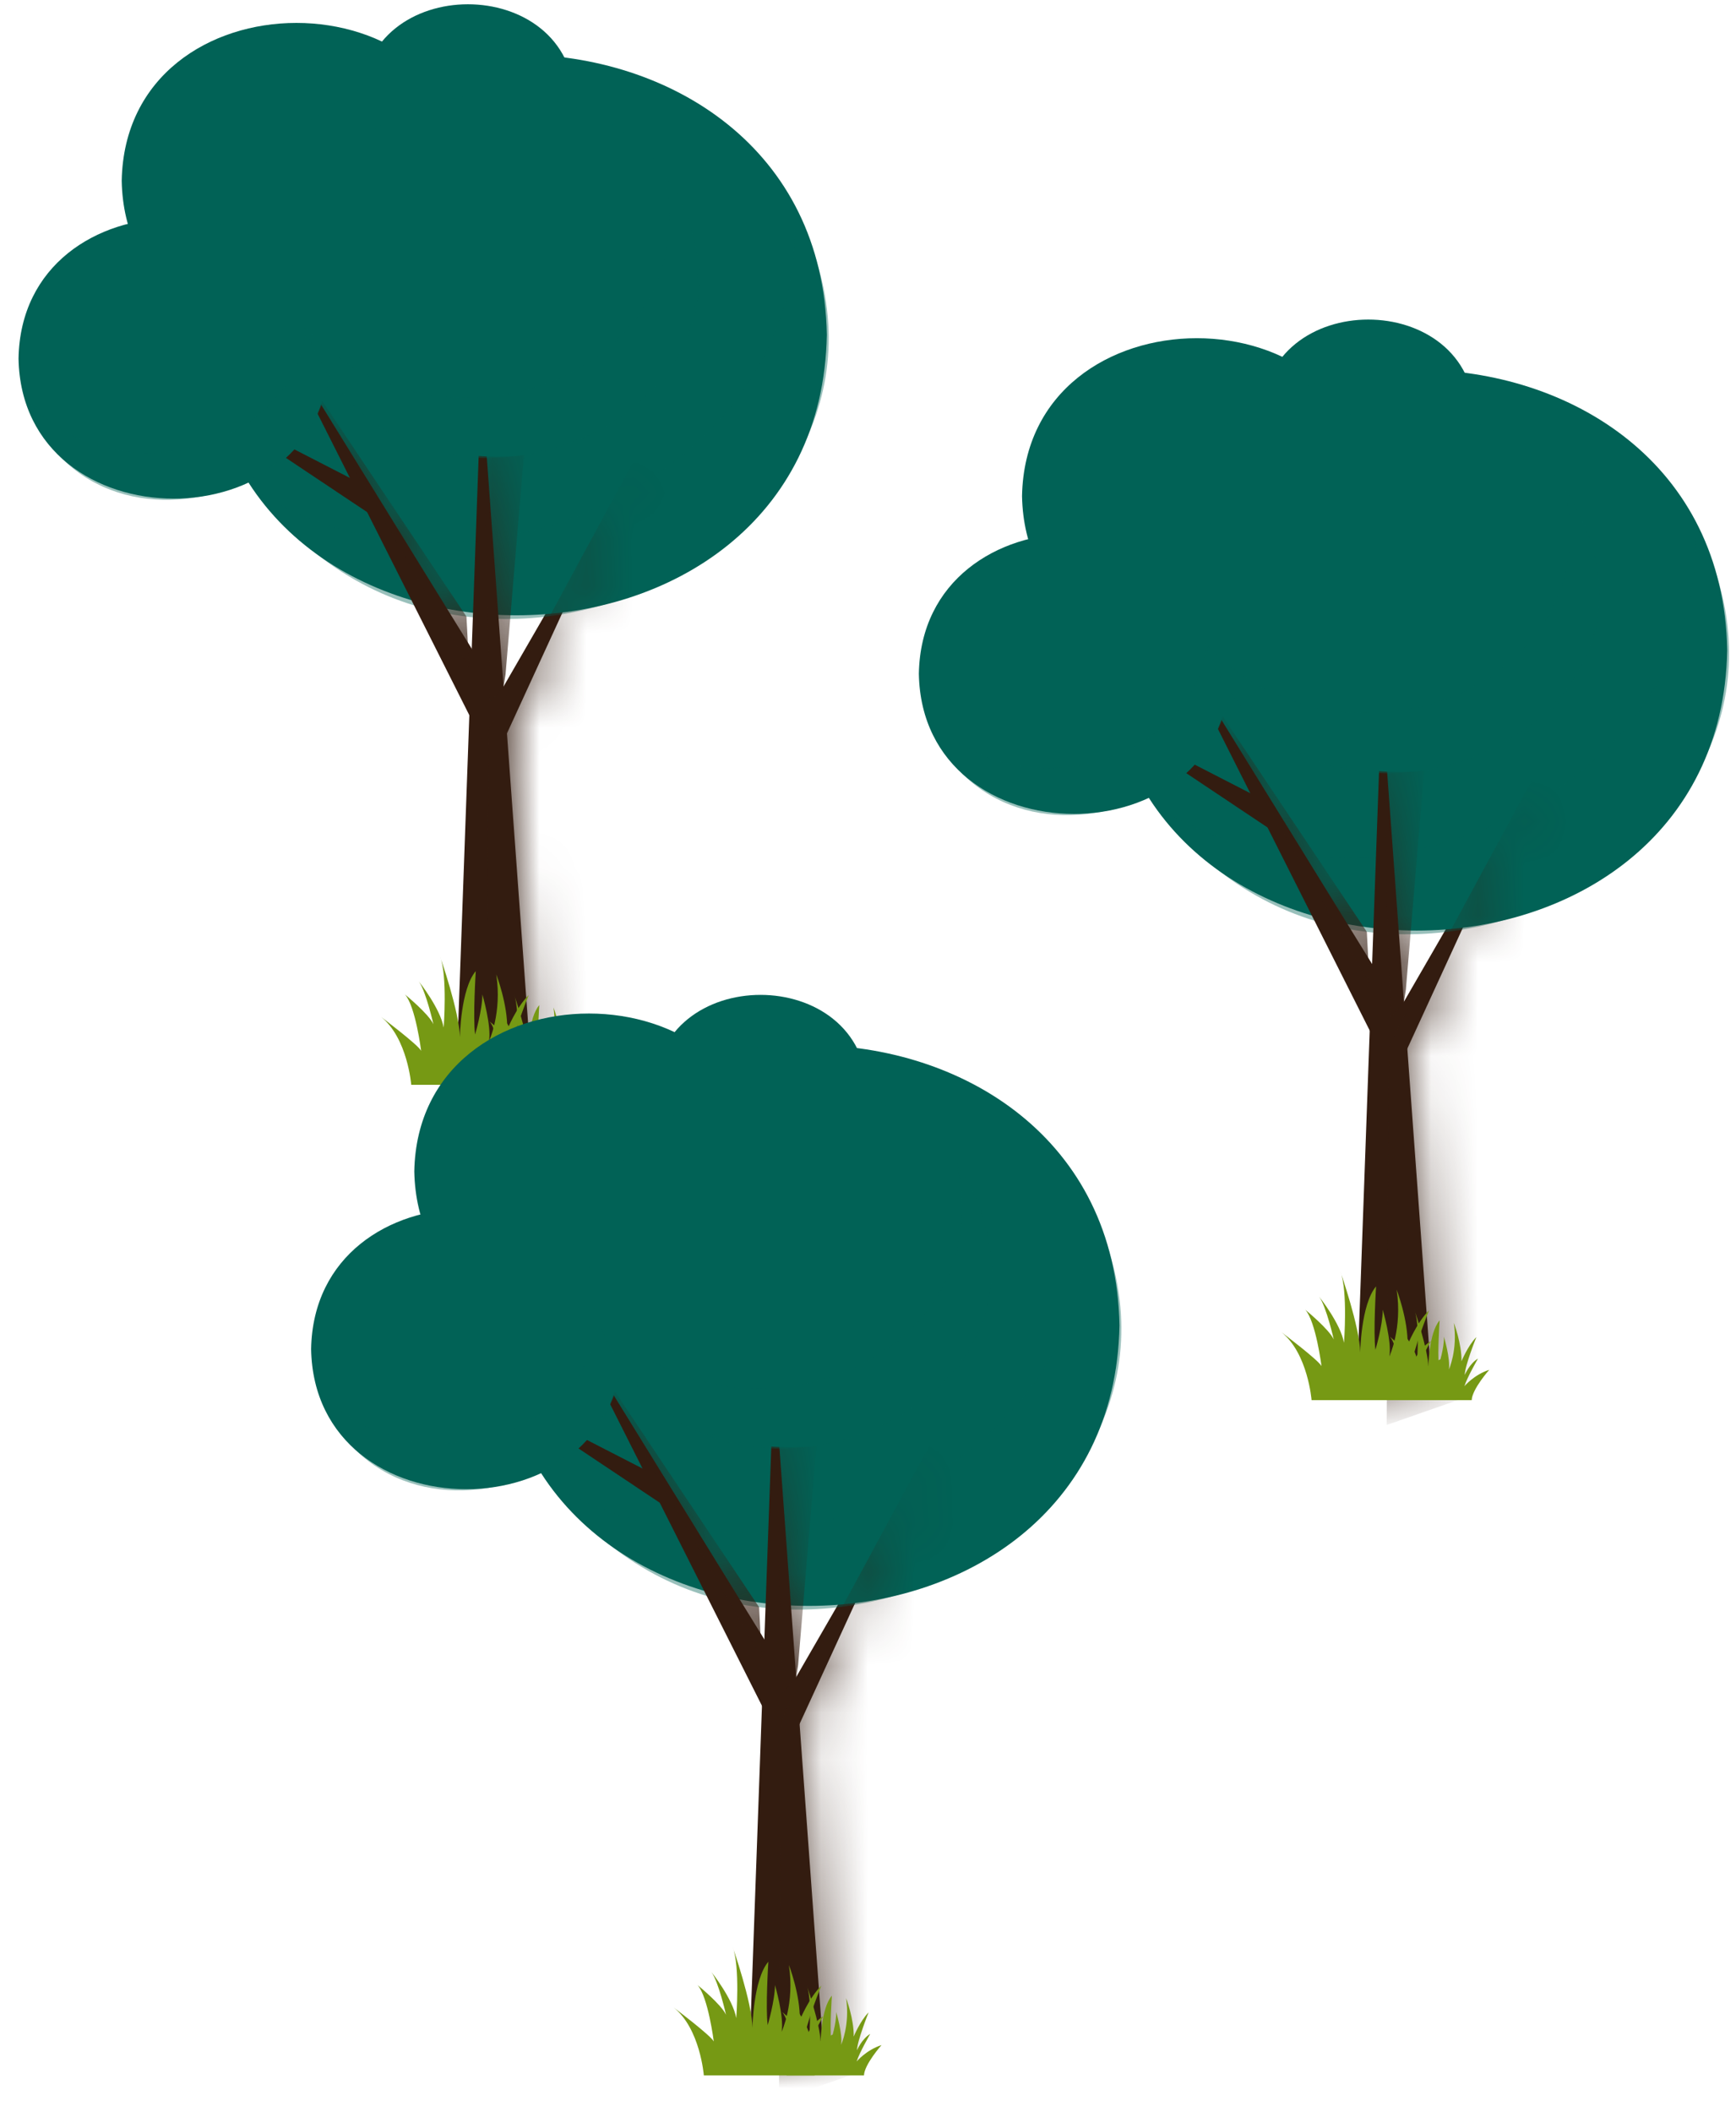 <svg width="37" height="45" viewBox="0 0 37 45" fill="none" xmlns="http://www.w3.org/2000/svg">
<path d="M32.526 16.84L29.662 21.797V23.07L32.526 16.84Z" fill="#331C10"/>
<path d="M29.231 10.571C29.146 15.05 21.868 15.05 21.783 10.571C21.868 6.086 29.146 6.086 29.231 10.571Z" fill="#016256"/>
<path d="M31.439 8.865C31.383 11.605 26.94 11.605 26.891 8.865C26.94 6.125 31.383 6.125 31.439 8.865Z" fill="#016256"/>
<path d="M36.813 13.854C36.664 21.823 23.723 21.823 23.582 13.854C23.73 5.886 36.664 5.886 36.813 13.854Z" fill="#016256"/>
<g style="mix-blend-mode:multiply" opacity="0.4">
<path d="M36.114 11.146C36.558 16.53 29.506 20.201 24.682 17.209C29.245 23.4 39.711 17.913 36.114 11.146Z" fill="#016256"/>
</g>
<path d="M29.451 14.895L30.516 29.488H28.922L29.451 14.798V14.895Z" fill="#331C10"/>
<path d="M25.1 13.829L29.557 22.683L29.663 21.222L25.1 13.829Z" fill="#331C10"/>
<path d="M23.506 15.289L27.434 17.913L27.103 17.137L23.506 15.289Z" fill="#331C10"/>
<mask id="mask0_100_10235" style="mask-type:luminance" maskUnits="userSpaceOnUse" x="23" y="13" width="10" height="17">
<path d="M32.526 16.843L29.919 21.355C29.916 21.223 29.437 14.929 29.448 14.8L29.241 20.541L25.096 13.827L26.645 16.903L23.504 15.287L27.013 17.633L29.19 21.956C29.125 23.783 28.985 27.643 28.919 29.49H30.511L29.991 22.349L32.526 16.843Z" fill="white"/>
</mask>
<g mask="url(#mask0_100_10235)">
<g style="mix-blend-mode:multiply">
<path d="M32.418 24.04L33.8 20.246L33.631 17.215L32.848 16.259L29.604 22.256L29.555 30.367L34.012 28.809L32.418 24.04Z" fill="#331C10"/>
</g>
<g style="mix-blend-mode:multiply">
<path d="M29.964 21.086L30.401 15.871L29.449 14.798L29.633 21.687L29.922 21.351L29.964 21.086Z" fill="#331C10"/>
</g>
<g style="mix-blend-mode:multiply">
<path d="M25.098 13.829L29.188 20.957L29.132 19.858L25.098 13.829Z" fill="#331C10"/>
</g>
</g>
<path d="M26.199 14.358C26.122 18.34 19.654 18.34 19.584 14.358C19.654 10.371 26.122 10.371 26.199 14.358Z" fill="#016256"/>
<g style="mix-blend-mode:multiply" opacity="0.4">
<path d="M25.65 12.691C26.433 15.922 21.926 17.667 19.719 15.225C21.327 19.555 28.245 16.62 25.65 12.691Z" fill="#016256"/>
</g>
<path d="M34.057 12.588C33.959 17.738 25.608 17.738 25.51 12.588C25.608 7.443 33.959 7.443 34.057 12.588Z" fill="#016256"/>
<g style="mix-blend-mode:multiply" opacity="0.4">
<path d="M33.352 10.435C34.312 14.649 28.613 16.86 25.693 13.712C27.76 19.296 36.695 15.509 33.352 10.435Z" fill="#016256"/>
</g>
<path d="M27.954 29.837C27.954 29.837 27.877 28.842 27.312 28.389C27.312 28.389 28.109 28.99 28.166 29.113C28.166 29.113 28.046 28.163 27.82 27.911C27.82 27.911 28.328 28.325 28.427 28.544C28.427 28.544 28.272 27.853 28.116 27.633C28.116 27.633 28.575 28.208 28.645 28.615C28.645 28.615 28.73 27.517 28.568 27.097C28.568 27.097 28.984 28.286 28.991 28.822C28.991 28.822 29.005 27.795 29.329 27.413C29.329 27.413 29.266 28.402 29.315 28.764C29.315 28.764 29.471 28.241 29.471 27.911C29.471 27.911 29.668 28.583 29.612 28.906C29.612 28.906 29.894 28.305 29.767 27.484C29.767 27.484 30.014 28.124 30 28.661C30 28.661 30.19 28.189 30.458 27.924C30.458 27.924 30.105 28.796 30.098 29.074C30.098 29.074 30.239 28.732 30.5 28.577C30.5 28.577 30.162 29.165 30.084 29.417C30.084 29.417 30.373 29.061 30.846 28.913C30.846 28.913 30.324 29.514 30.317 29.837H27.954Z" fill="#769914"/>
<path d="M29.717 29.837C29.717 29.837 29.668 29.139 29.266 28.822C29.266 28.822 29.83 29.242 29.865 29.333C29.865 29.333 29.78 28.667 29.625 28.486C29.625 28.486 29.978 28.777 30.049 28.932C30.049 28.932 29.936 28.447 29.83 28.292C29.83 28.292 30.154 28.7 30.204 28.977C30.204 28.977 30.26 28.208 30.147 27.918C30.147 27.918 30.436 28.751 30.443 29.126C30.443 29.126 30.451 28.409 30.683 28.137C30.683 28.137 30.634 28.829 30.669 29.081C30.669 29.081 30.782 28.719 30.775 28.486C30.775 28.486 30.916 28.958 30.881 29.184C30.881 29.184 31.071 28.764 30.986 28.189C30.986 28.189 31.156 28.635 31.149 29.01C31.149 29.01 31.283 28.68 31.466 28.493C31.466 28.493 31.219 29.107 31.219 29.3C31.219 29.3 31.318 29.061 31.501 28.951C31.501 28.951 31.262 29.365 31.212 29.54C31.212 29.54 31.417 29.294 31.741 29.191C31.741 29.191 31.374 29.604 31.367 29.837H29.717Z" fill="#769914"/>
<path d="M13.336 10.121L10.473 15.078V16.351L13.336 10.121Z" fill="#331C10"/>
<path d="M10.041 3.853C9.957 8.331 2.678 8.331 2.594 3.853C2.678 -0.633 9.957 -0.633 10.041 3.853Z" fill="#016256"/>
<path d="M12.25 2.146C12.194 4.887 7.751 4.887 7.701 2.146C7.751 -0.594 12.194 -0.594 12.25 2.146Z" fill="#016256"/>
<path d="M17.623 7.136C17.475 15.104 4.534 15.104 4.393 7.136C4.541 -0.833 17.475 -0.833 17.623 7.136Z" fill="#016256"/>
<g style="mix-blend-mode:multiply" opacity="0.4">
<path d="M16.924 4.428C17.369 9.811 10.316 13.482 5.492 10.49C10.055 16.681 20.521 11.194 16.924 4.428Z" fill="#016256"/>
</g>
<path d="M10.261 8.176L11.326 22.769H9.732L10.261 8.079V8.176Z" fill="#331C10"/>
<path d="M5.91 7.11L10.367 15.964L10.473 14.503L5.91 7.11Z" fill="#331C10"/>
<path d="M4.316 8.57L8.245 11.194L7.913 10.419L4.316 8.57Z" fill="#331C10"/>
<mask id="mask1_100_10235" style="mask-type:luminance" maskUnits="userSpaceOnUse" x="4" y="7" width="10" height="16">
<path d="M13.337 10.125L10.729 14.636C10.727 14.504 10.248 8.211 10.259 8.081L10.052 13.822L5.906 7.109L7.456 10.184L4.314 8.568L7.824 10.915L10.001 15.237C9.936 17.064 9.795 20.924 9.729 22.771H11.322L10.801 15.63L13.337 10.125Z" fill="white"/>
</mask>
<g mask="url(#mask1_100_10235)">
<g style="mix-blend-mode:multiply">
<path d="M13.229 17.321L14.611 13.527L14.442 10.496L13.659 9.54L10.415 15.537L10.365 23.648L14.822 22.09L13.229 17.321Z" fill="#331C10"/>
</g>
<g style="mix-blend-mode:multiply">
<path d="M10.775 14.367L11.212 9.152L10.26 8.079L10.443 14.969L10.732 14.633L10.775 14.367Z" fill="#331C10"/>
</g>
<g style="mix-blend-mode:multiply">
<path d="M5.908 7.11L9.999 14.238L9.942 13.14L5.908 7.11Z" fill="#331C10"/>
</g>
</g>
<path d="M7.01 7.64C6.932 11.621 0.465 11.621 0.395 7.64C0.465 3.652 6.932 3.652 7.01 7.64Z" fill="#016256"/>
<g style="mix-blend-mode:multiply" opacity="0.4">
<path d="M6.46 5.972C7.243 9.204 2.737 10.949 0.529 8.506C2.137 12.836 9.056 9.902 6.46 5.972Z" fill="#016256"/>
</g>
<path d="M14.868 5.869C14.769 11.02 6.419 11.02 6.32 5.869C6.419 0.724 14.769 0.724 14.868 5.869Z" fill="#016256"/>
<g style="mix-blend-mode:multiply" opacity="0.4">
<path d="M14.163 3.717C15.122 7.93 9.424 10.141 6.504 6.993C8.57 12.577 17.506 8.79 14.163 3.717Z" fill="#016256"/>
</g>
<path d="M8.765 23.118C8.765 23.118 8.687 22.123 8.123 21.671C8.123 21.671 8.92 22.271 8.976 22.394C8.976 22.394 8.857 21.444 8.631 21.192C8.631 21.192 9.139 21.606 9.237 21.826C9.237 21.826 9.082 21.134 8.927 20.914C8.927 20.914 9.385 21.489 9.456 21.897C9.456 21.897 9.541 20.798 9.378 20.378C9.378 20.378 9.794 21.567 9.802 22.104C9.802 22.104 9.816 21.076 10.14 20.695C10.14 20.695 10.077 21.683 10.126 22.045C10.126 22.045 10.281 21.522 10.281 21.192C10.281 21.192 10.479 21.864 10.422 22.188C10.422 22.188 10.704 21.587 10.577 20.766C10.577 20.766 10.824 21.405 10.81 21.942C10.81 21.942 11.001 21.47 11.268 21.205C11.268 21.205 10.916 22.078 10.909 22.355C10.909 22.355 11.05 22.013 11.311 21.858C11.311 21.858 10.972 22.446 10.895 22.698C10.895 22.698 11.184 22.343 11.656 22.194C11.656 22.194 11.134 22.795 11.127 23.118H8.765Z" fill="#769914"/>
<path d="M10.527 23.118C10.527 23.118 10.478 22.42 10.076 22.104C10.076 22.104 10.64 22.524 10.676 22.614C10.676 22.614 10.591 21.948 10.436 21.767C10.436 21.767 10.789 22.058 10.859 22.213C10.859 22.213 10.746 21.729 10.64 21.574C10.64 21.574 10.965 21.981 11.014 22.259C11.014 22.259 11.071 21.49 10.958 21.199C10.958 21.199 11.247 22.032 11.254 22.407C11.254 22.407 11.261 21.69 11.494 21.419C11.494 21.419 11.444 22.11 11.48 22.362C11.48 22.362 11.592 22 11.585 21.767C11.585 21.767 11.726 22.239 11.691 22.465C11.691 22.465 11.882 22.045 11.797 21.47C11.797 21.47 11.966 21.916 11.959 22.291C11.959 22.291 12.093 21.961 12.277 21.774C12.277 21.774 12.03 22.388 12.03 22.582C12.03 22.582 12.129 22.343 12.312 22.233C12.312 22.233 12.072 22.646 12.023 22.821C12.023 22.821 12.227 22.575 12.552 22.472C12.552 22.472 12.185 22.886 12.178 23.118H10.527Z" fill="#769914"/>
<path d="M19.572 31.231L16.709 36.188V37.461L19.572 31.231Z" fill="#331C10"/>
<path d="M16.278 24.962C16.193 29.441 8.915 29.441 8.83 24.962C8.915 20.477 16.193 20.477 16.278 24.962Z" fill="#016256"/>
<path d="M18.486 23.256C18.43 25.996 13.987 25.996 13.938 23.256C13.987 20.516 18.43 20.516 18.486 23.256Z" fill="#016256"/>
<path d="M23.86 28.245C23.711 36.214 10.77 36.214 10.629 28.245C10.777 20.277 23.711 20.277 23.86 28.245Z" fill="#016256"/>
<g style="mix-blend-mode:multiply" opacity="0.4">
<path d="M23.161 25.537C23.605 30.921 16.552 34.591 11.729 31.599C16.291 37.79 26.758 32.303 23.161 25.537Z" fill="#016256"/>
</g>
<path d="M16.498 29.285L17.563 43.878H15.969L16.498 29.189V29.285Z" fill="#331C10"/>
<path d="M12.146 28.219L16.604 37.073L16.709 35.613L12.146 28.219Z" fill="#331C10"/>
<path d="M10.553 29.68L14.481 32.303L14.149 31.528L10.553 29.68Z" fill="#331C10"/>
<mask id="mask2_100_10235" style="mask-type:luminance" maskUnits="userSpaceOnUse" x="10" y="28" width="10" height="16">
<path d="M19.573 31.234L16.966 35.745C16.963 35.613 16.484 29.32 16.495 29.191L16.288 34.931L12.143 28.218L13.692 31.294L10.551 29.677L14.06 32.024L16.237 36.347C16.172 38.174 16.031 42.033 15.966 43.88H17.558L17.038 36.74L19.573 31.234Z" fill="white"/>
</mask>
<g mask="url(#mask2_100_10235)">
<g style="mix-blend-mode:multiply">
<path d="M19.465 38.43L20.847 34.637L20.678 31.606L19.895 30.649L16.651 36.647L16.602 44.757L21.059 43.2L19.465 38.43Z" fill="#331C10"/>
</g>
<g style="mix-blend-mode:multiply">
<path d="M17.011 35.477L17.448 30.262L16.496 29.189L16.68 36.078L16.969 35.742L17.011 35.477Z" fill="#331C10"/>
</g>
<g style="mix-blend-mode:multiply">
<path d="M12.145 28.219L16.235 35.348L16.179 34.249L12.145 28.219Z" fill="#331C10"/>
</g>
</g>
<path d="M13.246 28.749C13.169 32.73 6.701 32.73 6.631 28.749C6.701 24.762 13.169 24.762 13.246 28.749Z" fill="#016256"/>
<g style="mix-blend-mode:multiply" opacity="0.4">
<path d="M12.697 27.082C13.48 30.313 8.973 32.058 6.766 29.615C8.374 33.945 15.292 31.011 12.697 27.082Z" fill="#016256"/>
</g>
<path d="M21.104 26.978C21.006 32.129 12.655 32.129 12.557 26.978C12.655 21.834 21.006 21.834 21.104 26.978Z" fill="#016256"/>
<g style="mix-blend-mode:multiply" opacity="0.4">
<path d="M20.399 24.826C21.358 29.04 15.66 31.25 12.74 28.103C14.807 33.687 23.742 29.899 20.399 24.826Z" fill="#016256"/>
</g>
<path d="M15.001 44.227C15.001 44.227 14.924 43.232 14.359 42.78C14.359 42.78 15.156 43.381 15.213 43.504C15.213 43.504 15.093 42.554 14.867 42.302C14.867 42.302 15.375 42.715 15.474 42.935C15.474 42.935 15.319 42.243 15.163 42.024C15.163 42.024 15.622 42.599 15.692 43.006C15.692 43.006 15.777 41.907 15.615 41.487C15.615 41.487 16.031 42.676 16.038 43.213C16.038 43.213 16.052 42.185 16.376 41.804C16.376 41.804 16.313 42.793 16.362 43.155C16.362 43.155 16.517 42.631 16.517 42.302C16.517 42.302 16.715 42.974 16.659 43.297C16.659 43.297 16.941 42.696 16.814 41.875C16.814 41.875 17.061 42.515 17.046 43.051C17.046 43.051 17.237 42.58 17.505 42.315C17.505 42.315 17.152 43.187 17.145 43.465C17.145 43.465 17.286 43.122 17.547 42.967C17.547 42.967 17.209 43.555 17.131 43.807C17.131 43.807 17.42 43.452 17.893 43.303C17.893 43.303 17.371 43.904 17.364 44.227H15.001Z" fill="#769914"/>
<path d="M16.764 44.227C16.764 44.227 16.715 43.53 16.312 43.213C16.312 43.213 16.877 43.633 16.912 43.723C16.912 43.723 16.827 43.058 16.672 42.877C16.672 42.877 17.025 43.168 17.095 43.323C17.095 43.323 16.983 42.838 16.877 42.683C16.877 42.683 17.201 43.09 17.25 43.368C17.25 43.368 17.307 42.599 17.194 42.308C17.194 42.308 17.483 43.142 17.49 43.517C17.49 43.517 17.497 42.799 17.73 42.528C17.73 42.528 17.681 43.219 17.716 43.471C17.716 43.471 17.829 43.109 17.822 42.877C17.822 42.877 17.963 43.349 17.927 43.575C17.927 43.575 18.118 43.155 18.033 42.58C18.033 42.58 18.203 43.026 18.195 43.4C18.195 43.4 18.329 43.071 18.513 42.883C18.513 42.883 18.266 43.497 18.266 43.691C18.266 43.691 18.365 43.452 18.548 43.342C18.548 43.342 18.308 43.756 18.259 43.93C18.259 43.93 18.463 43.685 18.788 43.581C18.788 43.581 18.421 43.995 18.414 44.227H16.764Z" fill="#769914"/>
</svg>
